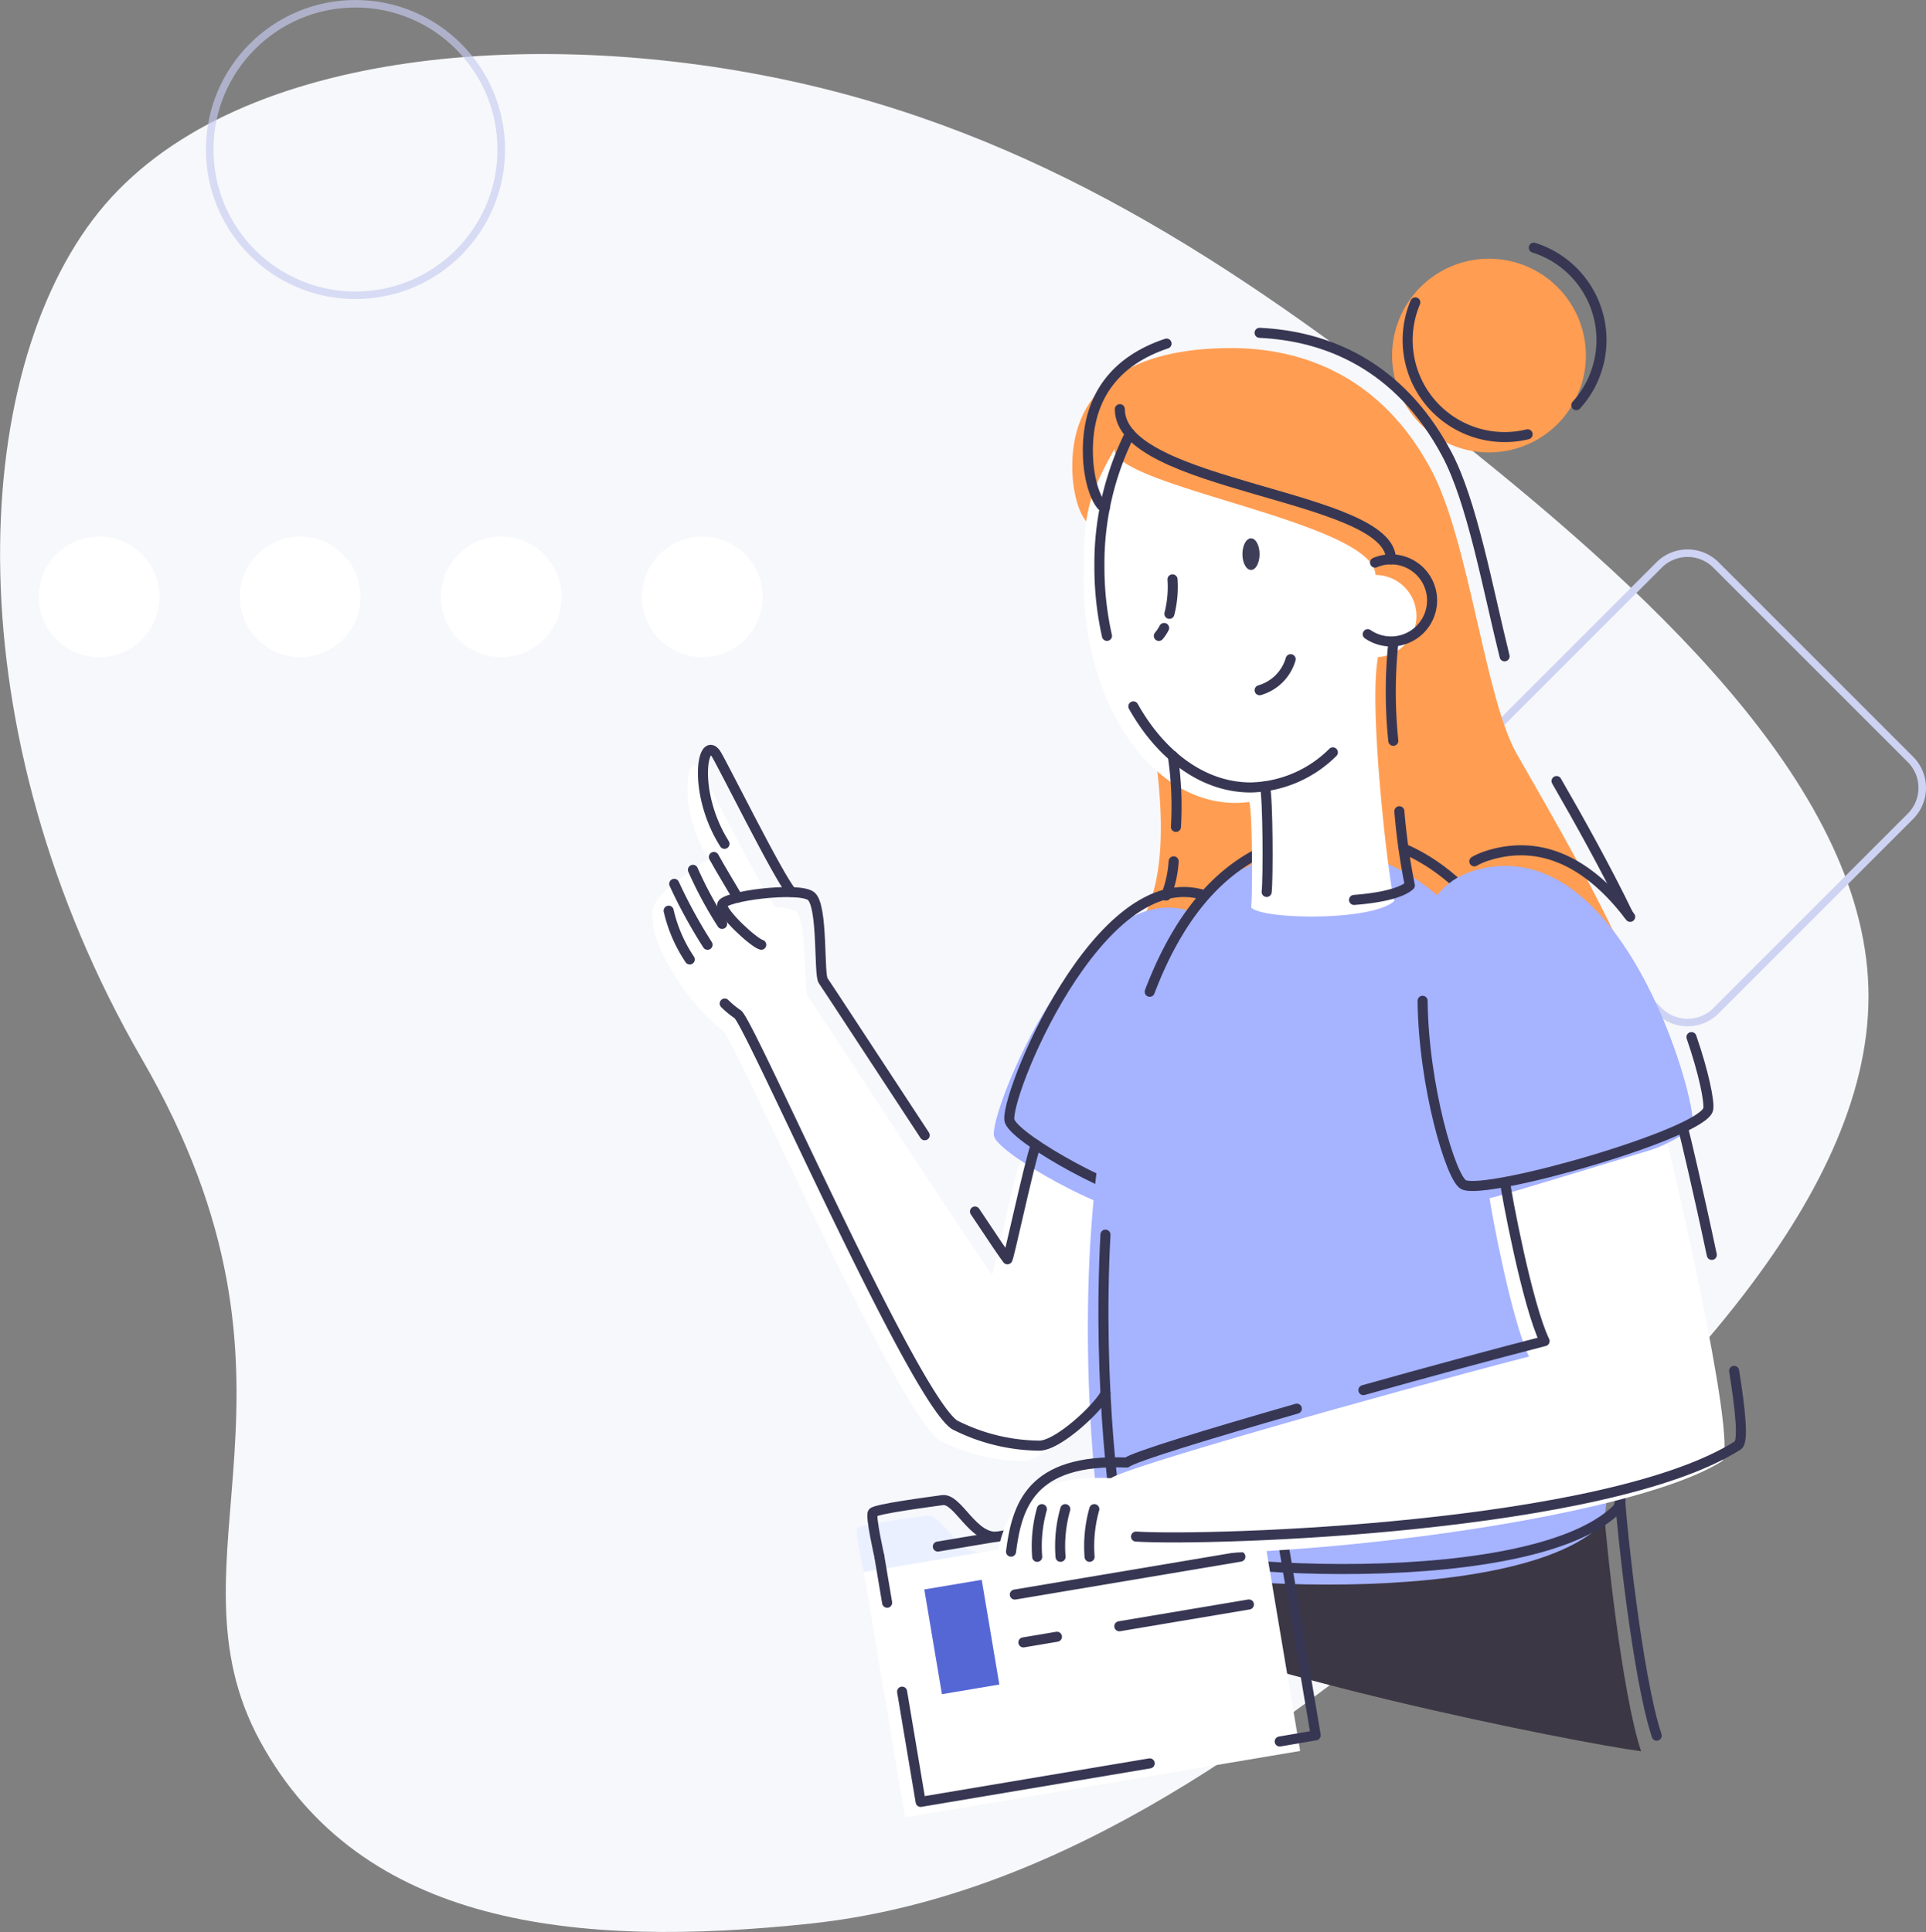<svg xmlns="http://www.w3.org/2000/svg" width="191.576" height="192.188" viewBox="0 0 191.576 192.188">
  <rect x="0" y="0" width="191.576" height="192.188" fill="#808080" stroke="none"/>
  <g id="drawkit-grape-pack-illustration-1_2" data-name="drawkit-grape-pack-illustration-1 2" transform="translate(192.858 0.374)">
    <g id="drawkit-grape-pack-illustration-1">
      <path id="Path" d="M-171.715,100.021c18.837,32.563,1.715,49.472,11.746,67.844s31.392,20.6,54.791,18.107c23.4-2.54,44.256-16.859,64.843-34.463S.6,113.076-.013,92.83-22.186,52.981-42.781,36.78-83.005,7.79-107.887,2.535s-55.1-3.02-68.143,13.181S-190.552,67.458-171.715,100.021Z" transform="translate(-7 5)" fill="#f7f8fb"/>
      <path id="Polygon" d="M-22.172,2.828a4,4,0,0,0-5.657,0L-47.172,22.172a4,4,0,0,0,0,5.657l19.343,19.343a4,4,0,0,0,5.657,0L-2.828,27.828a4,4,0,0,0,0-5.657Z" transform="translate(0 53)" fill="none" stroke="#ced3f3" stroke-miterlimit="10" stroke-width="0.75"/>
      <circle id="Oval" cx="14.5" cy="14.5" r="14.5" opacity="0.651" fill="none" transform="translate(-172)" stroke-linecap="round" stroke-linejoin="round" stroke-miterlimit="10" stroke-width="0.748" stroke="#c6cbf0"/>
      <path id="Path-2" data-name="Path" d="M-3.63.057c.1,2.156,1.688,17.588,3.63,23.415-6.506-.859-41.963-7.875-52.627-14.04C-51.78,3.664-6.746-.543-3.63.057" transform="translate(-29.62 150.364)" fill="#3c3744"/>
      <path id="Path-3" data-name="Path" d="M-19.275,9.638a9.638,9.638,0,0,0,5.949,8.9,9.637,9.637,0,0,0,10.5-2.089A9.637,9.637,0,0,0-.734,5.949,9.638,9.638,0,0,0-9.638,0a9.634,9.634,0,0,0-6.816,2.822,9.634,9.634,0,0,0-2.822,6.816" transform="translate(-35.11 25.362)" fill="#ff9d52"/>
      <path id="Path-4" data-name="Path" d="M-55.186,17.46c-.686-.322-1.684-2.494-1.684-5.711C-56.869,3.75-50.794,0-41.078,0-34.294,0-26.3,2.535-21.2,12.052c3.806,7.073,5.355,22.688,8.531,28.3C-10.662,43.909-6.4,51.1-3.124,57.866c1.23,1.718,7.414,14.82-2.029,19.125s-53.291,2.535-54.457.686,5.389-15.052,7.545-17.726,5.25-6.075,3.487-19.226-.169-20.9-1.68-21.529-3.345-.664-4.928-1.736" transform="translate(-29.331 34.25)" fill="#ff9d52"/>
      <path id="Path-5" data-name="Path" d="M-8.182,4.091A4.091,4.091,0,0,0-4.091,8.182,4.091,4.091,0,0,0,0,4.091,4.091,4.091,0,0,0-4.091,0,4.1,4.1,0,0,0-8.182,4.091" transform="translate(-51.963 56.821)" fill="#fff"/>
      <path id="Path-6" data-name="Path" d="M-3.63,0c.1,2.156,1.688,17.587,3.63,23.415" transform="translate(-28.067 148.872)" fill="none" stroke="#373754" stroke-linecap="round" stroke-linejoin="round" stroke-miterlimit="10" stroke-width="1"/>
      <path id="Path-7" data-name="Path" d="M-38.31,9.352C-41.479,4.335-40.56-1.452-39.2.33c.454.6,6.375,12.593,7.556,13.811h0a3.82,3.82,0,0,1,1.958.4c1.2.975.75,7.807,1.2,8.407s17.569,26.88,18.323,27.7c.075.3,2.25-9.833,2.914-11.625A38.027,38.027,0,0,0,0,43.267C-.146,44.426-.866,58.751,0,63.4c-.728,1.44-5.122,5.805-6.99,5.805a18.867,18.867,0,0,1-8.426-2.078c-4.2-2.88-20.389-40.069-21.574-40.841-2.366-1.553-6.307-6.908-6.859-10.3,0-1.5-1.23-2.479,5.55-6.653" transform="translate(-84.033 75.763)" fill="#fff"/>
      <path id="Path-8" data-name="Path" d="M-1.209.339c-10.564-3.45-20.175,20.535-19.425,22.47s11.415,7.718,13.74,7.41S2.893,1.67-1.209.331" transform="translate(-73.332 89.906)" fill="#a6b3ff"/>
      <path id="Path-9" data-name="Path" d="M-12,6a6,6,0,0,0,6,6A6,6,0,0,0,0,6,6,6,0,0,0-6,0a6,6,0,0,0-6,6" transform="translate(-117 53)" fill="#fff"/>
      <path id="Path_Copy" data-name="Path Copy" d="M-12,6a6,6,0,0,0,6,6A6,6,0,0,0,0,6,6,6,0,0,0-6,0a6,6,0,0,0-6,6" transform="translate(-137 53)" fill="#fff"/>
      <path id="Path_Copy_2" data-name="Path Copy 2" d="M-12,6a6,6,0,0,0,6,6A6,6,0,0,0,0,6,6,6,0,0,0-6,0a6,6,0,0,0-6,6" transform="translate(-157 53)" fill="#fff"/>
      <path id="Path_Copy_3" data-name="Path Copy 3" d="M-12,6a6,6,0,0,0,6,6A6,6,0,0,0,0,6,6,6,0,0,0-6,0a6,6,0,0,0-6,6" transform="translate(-177 53)" fill="#fff"/>
      <path id="Path-10" data-name="Path" d="M-1.218.339c-10.564-3.45-20.175,20.539-19.425,22.47S-9.228,30.526-6.9,30.226,2.907,1.678-1.218.339Z" transform="translate(-71.782 88.357)" fill="none" stroke="#373754" stroke-linecap="round" stroke-linejoin="round" stroke-miterlimit="10" stroke-width="1"/>
      <path id="Path-11" data-name="Path" d="M-28.89.005c-29.9.7-22.346,67.477-20.974,69.862,1.849,3.21,40.125,6.124,49.252-2.831C1.5,64.966-.506-.659-28.89.005" transform="translate(-32.935 84.244)" fill="#a6b3ff"/>
      <path id="Path-12" data-name="Path" d="M0,.265A17.156,17.156,0,0,0-3.465.006C-12.653.22-18.3,6.674-21.686,15.584" transform="translate(-56.811 82.698)" fill="none" stroke="#373754" stroke-linecap="round" stroke-linejoin="round" stroke-miterlimit="10" stroke-width="1"/>
      <path id="Path-13" data-name="Path" d="M-51.513,38.4c-.81,15.139,1.039,29.055,1.65,30.12,1.849,3.21,40.125,6.124,49.253-2.831C1.309,63.814-.176,9.311-21.839,0" transform="translate(-31.387 84.043)" fill="none" stroke="#373754" stroke-linecap="round" stroke-linejoin="round" stroke-miterlimit="10" stroke-width="1"/>
      <path id="Path-14" data-name="Path" d="M-27.836.011C-27.9,3.724-2.017,7.238-1.875,12.51s.229,8.317.229,8.317C-2.572,25.744-.566,43.125,0,44.94c-2.171,2.021-13.061,1.875-14.25.653.154-1.222.131-9.548-.18-10.5h0a10.529,10.529,0,0,1-1.38.094c-8.329,0-15.082-9.829-15.082-21.956,0-6.337.1-8.014,3.049-13.23" transform="translate(-54.164 44.311)" fill="#fff"/>
      <path id="Path-15" data-name="Path" d="M-21.922.517c-11.576,3.6-4.646,31.639-2.434,32.745S-.461,28.173-.018,25.739-7.173-4.069-21.922.517" transform="translate(-24.472 85.761)" fill="#a6b3ff"/>
      <path id="Path-16" data-name="Path" d="M-28.432,0c.094,8.524,2.831,17.67,4.076,18.292C-22.144,19.4-.461,13.2-.019,10.77c.131-.716-.431-3.581-1.669-7.159" transform="translate(-22.923 99.181)" fill="none" stroke="#373754" stroke-linecap="round" stroke-linejoin="round" stroke-miterlimit="10" stroke-width="1"/>
      <path id="Path-17" data-name="Path" d="M0,6.618c-3.547-4.7-8.28-7.924-14.137-6.1A7.05,7.05,0,0,0-15.5,1.1" transform="translate(-30.708 84.212)" fill="none" stroke="#373754" stroke-linecap="round" stroke-linejoin="round" stroke-miterlimit="10" stroke-width="1"/>
      <path id="Path-18" data-name="Path" d="M0,24.189C-4.759,16.944-9.859,9.14-10.1,8.814c-.45-.6,0-7.433-1.2-8.408s-8.85,0-8.85.87,3.124,3.75,3.889,3.964" transform="translate(-100.878 88.368)" fill="none" stroke="#373754" stroke-linecap="round" stroke-linejoin="round" stroke-miterlimit="10" stroke-width="1"/>
      <path id="Path-19" data-name="Path" d="M0,0C-.664,1.8-2.756,11.693-2.831,11.392c-.191-.214-1.447-2.078-3.221-4.747" transform="translate(-89.826 113.499)" fill="none" stroke="#373754" stroke-linecap="round" stroke-linejoin="round" stroke-miterlimit="10" stroke-width="1"/>
      <path id="Path-20" data-name="Path" d="M-6.668,9.352C-9.836,4.335-8.917-1.452-7.556.33-7.1.926-1.181,12.922,0,14.141" transform="translate(-114.126 74.214)" fill="none" stroke="#373754" stroke-linecap="round" stroke-linejoin="round" stroke-miterlimit="10" stroke-width="1"/>
      <path id="Path-21" data-name="Path" d="M-2.366,0C-1.942.8,0,4.039,0,4.039" transform="translate(-119.485 84.875)" fill="none" stroke="#373754" stroke-linecap="round" stroke-linejoin="round" stroke-miterlimit="10" stroke-width="1"/>
      <path id="Path-22" data-name="Path" d="M-2.9,0A39.03,39.03,0,0,0,0,5.378" transform="translate(-121.03 86.154)" fill="none" stroke="#373754" stroke-linecap="round" stroke-linejoin="round" stroke-miterlimit="10" stroke-width="1"/>
      <path id="Path-23" data-name="Path" d="M-3.315,0A50.34,50.34,0,0,0,0,6.06" transform="translate(-122.478 87.549)" fill="none" stroke="#373754" stroke-linecap="round" stroke-linejoin="round" stroke-miterlimit="10" stroke-width="1"/>
      <path id="Path-24" data-name="Path" d="M-37.871,0a9.131,9.131,0,0,0,1.286,1.061c1.185.776,17.377,37.961,21.574,40.845A18.927,18.927,0,0,0-6.585,43.98C-4.71,43.98-.724,40.23,0,38.8" transform="translate(-82.9 99.455)" fill="none" stroke="#373754" stroke-linecap="round" stroke-linejoin="round" stroke-miterlimit="10" stroke-width="1"/>
      <path id="Path-25" data-name="Path" d="M-2.1,0A14.456,14.456,0,0,0,0,4.849" transform="translate(-124.247 90.219)" fill="none" stroke="#373754" stroke-linecap="round" stroke-linejoin="round" stroke-miterlimit="10" stroke-width="1"/>
      <path id="Path-26" data-name="Path" d="M-19.845,0c2.767,4.924,6.971,8.066,11.681,8.066A11.926,11.926,0,0,0,0,4.575" transform="translate(-60.28 69.894)" fill="none" stroke="#373754" stroke-linecap="round" stroke-linejoin="round" stroke-miterlimit="10" stroke-width="1"/>
      <path id="Path-27" data-name="Path" d="M0,0A28.875,28.875,0,0,0-3.041,13.226a31.125,31.125,0,0,0,.75,6.881" transform="translate(-80.459 42.774)" fill="none" stroke="#373754" stroke-linecap="round" stroke-linejoin="round" stroke-miterlimit="10" stroke-width="1"/>
      <path id="Path-28" data-name="Path" d="M-6.4,7.447a4.084,4.084,0,0,0,5.184-.455A4.084,4.084,0,0,0-.688,1.816,4.084,4.084,0,0,0-5.673.322" transform="translate(-50.411 55.269)" fill="none" stroke="#373754" stroke-linecap="round" stroke-linejoin="round" stroke-miterlimit="10" stroke-width="1"/>
      <path id="Path-29" data-name="Path" d="M-1.706,1.575c0,.866.375,1.571.855,1.571S0,2.441,0,1.575-.375,0-.851,0s-.855.7-.855,1.575" transform="translate(-67.57 53.176)" fill="#3e3e58"/>
      <path id="Path-30" data-name="Path" d="M0,0A4,4,0,0,1-.525.788" transform="translate(-77.065 62.097)" fill="none" stroke="#373754" stroke-linecap="round" stroke-linejoin="round" stroke-miterlimit="10" stroke-width="1"/>
      <path id="Path-31" data-name="Path" d="M-.045,0A10.777,10.777,0,0,1-.356,3.428" transform="translate(-76.184 57.26)" fill="none" stroke="#373754" stroke-linecap="round" stroke-linejoin="round" stroke-miterlimit="10" stroke-width="1"/>
      <path id="Path-32" data-name="Path" d="M0,0A4.515,4.515,0,0,1-3.086,3.086" transform="translate(-64.48 65.202)" fill="none" stroke="#373754" stroke-linecap="round" stroke-linejoin="round" stroke-miterlimit="10" stroke-width="1"/>
      <path id="Path-33" data-name="Path" d="M-.144,10.5C.01,9.278-.013.952-.324,0" transform="translate(-66.721 77.855)" fill="none" stroke="#373754" stroke-linecap="round" stroke-linejoin="round" stroke-miterlimit="10" stroke-width="1"/>
      <path id="Path-34" data-name="Path" d="M-1.043,0A63.943,63.943,0,0,0,0,7.376c-.863.8-3.094,1.26-5.55,1.447" transform="translate(-52.623 80.326)" fill="none" stroke="#373754" stroke-linecap="round" stroke-linejoin="round" stroke-miterlimit="10" stroke-width="1"/>
      <path id="Path-35" data-name="Path" d="M-.064,0a47.141,47.141,0,0,0,0,9.724" transform="translate(-54.204 63.594)" fill="none" stroke="#373754" stroke-linecap="round" stroke-linejoin="round" stroke-miterlimit="10" stroke-width="1"/>
      <path id="Path-36" data-name="Path" d="M-2.506,15.667A9.634,9.634,0,0,0-.333,6.677,9.634,9.634,0,0,0-6.732,0" transform="translate(-33.56 24.264)" fill="none" stroke="#373754" stroke-linecap="round" stroke-linejoin="round" stroke-miterlimit="10" stroke-width="1"/>
      <path id="Path-37" data-name="Path" d="M-11.171,0A9.645,9.645,0,0,0-9.632,10.007,9.645,9.645,0,0,0,0,13.125" transform="translate(-40.908 29.705)" fill="none" stroke="#373754" stroke-linecap="round" stroke-linejoin="round" stroke-miterlimit="10" stroke-width="1"/>
      <path id="Path-38" data-name="Path" d="M0,0C-4.95,1.65-7.83,5.149-7.83,10.646c0,3.218,1,5.389,1.688,5.711" transform="translate(-76.821 33.804)" fill="none" stroke="#373754" stroke-linecap="round" stroke-linejoin="round" stroke-miterlimit="10" stroke-width="1"/>
      <path id="Path-39" data-name="Path" d="M0,32.182C-1.7,25.346-3.229,16.751-5.779,12-10.56,3.079-17.884.3-24.371,0" transform="translate(-43.199 32.735)" fill="none" stroke="#373754" stroke-linecap="round" stroke-linejoin="round" stroke-miterlimit="10" stroke-width="1"/>
      <path id="Path-40" data-name="Path" d="M0,13.245C-2.25,8.591-4.972,3.731-7.125,0" transform="translate(-30.906 77.323)" fill="none" stroke="#373754" stroke-linecap="round" stroke-linejoin="round" stroke-miterlimit="10" stroke-width="1"/>
      <path id="Path-41" data-name="Path" d="M0,0A11.2,11.2,0,0,1-.75,3.4" transform="translate(-76.116 85.31)" fill="none" stroke="#373754" stroke-linecap="round" stroke-linejoin="round" stroke-miterlimit="10" stroke-width="1"/>
      <path id="Path-42" data-name="Path" d="M-.359,0A34.244,34.244,0,0,1-.048,7.061" transform="translate(-75.84 74.821)" fill="none" stroke="#373754" stroke-linecap="round" stroke-linejoin="round" stroke-miterlimit="10" stroke-width="1"/>
      <path id="Path-43" data-name="Path" d="M-26.97,0C-26.97,7.774,0,8.475,0,14.944" transform="translate(-54.498 40.329)" fill="none" stroke="#373754" stroke-linecap="round" stroke-linejoin="round" stroke-miterlimit="10" stroke-width="1"/>
      <path id="Path-44" data-name="Path" d="M0,3.624C-2.6,4.059-4.08-.22-5.662.009c-1.155.165-6.679.874-6.923,1.256s.66,4.365.66,4.365" transform="translate(-95.009 150.394)" fill="#eaf0ff"/>
      <rect id="Rectangle" width="24.743" height="39.847" transform="translate(-67.638 149.405) rotate(80.45)" fill="#fff"/>
      <path id="Path-45" data-name="Path" d="M-24.63,0l1.845,10.965L0,7.133" transform="translate(-78.497 167.908)" fill="none" stroke="#373754" stroke-linecap="round" stroke-linejoin="round" stroke-miterlimit="10" stroke-width="1"/>
      <path id="Path-46" data-name="Path" d="M-.772,0,0,4.586" transform="translate(-104.616 154.475)" fill="none" stroke="#373754" stroke-linecap="round" stroke-linejoin="round" stroke-miterlimit="10" stroke-width="1"/>
      <path id="Path-47" data-name="Path" d="M-3.581,25.016,0,24.4-4.125,0-37.586,5.625" transform="translate(-61.986 147.849)" fill="none" stroke="#373754" stroke-linecap="round" stroke-linejoin="round" stroke-miterlimit="10" stroke-width="1"/>
      <path id="Path-48" data-name="Path" d="M0,3.624C-2.6,4.059-4.084-.22-5.662.009c-1.155.165-6.679.874-6.923,1.256s.66,4.365.66,4.365" transform="translate(-93.46 148.845)" fill="none" stroke="#373754" stroke-linecap="round" stroke-linejoin="round" stroke-miterlimit="10" stroke-width="1"/>
      <rect id="Rectangle-2" data-name="Rectangle" width="10.564" height="5.79" transform="translate(-95.209 156.78) rotate(80.45)" fill="#5567d5"/>
      <path id="Path-49" data-name="Path" d="M0,0-22.436,3.773" transform="translate(-69.479 154.475)" fill="none" stroke="#373754" stroke-linecap="round" stroke-linejoin="round" stroke-miterlimit="10" stroke-width="1"/>
      <path id="Path-50" data-name="Path" d="M0,0-3.338.563" transform="translate(-87.726 162.444)" fill="none" stroke="#373754" stroke-linecap="round" stroke-linejoin="round" stroke-miterlimit="10" stroke-width="1"/>
      <path id="Path-51" data-name="Path" d="M0,0-12.889,2.168" transform="translate(-68.631 159.234)" fill="none" stroke="#373754" stroke-linecap="round" stroke-linejoin="round" stroke-miterlimit="10" stroke-width="1"/>
      <path id="Path-52" data-name="Path" d="M-72.526,42.026c.585-4.5,1.939-9.278,11.5-8.865C-59.727,32.123-34.6,25-19.452,21.067c-1.762-3.641-3.817-14.737-3.922-15.75C-22.249,5.108-5.648,0-5.648,0S1.293,29.025-.214,31.451C-9.5,37.369-44.348,41.632-60.079,40.526c-1.1.866-.952,1.41-2.516,1.631s-9.93-.131-9.93-.131" transform="translate(-21.317 113.503)" fill="#fff"/>
      <path id="Path-53" data-name="Path" d="M0,0C-8.955,2.565-16.241,4.8-16.92,5.359c-9.574-.412-10.924,4.346-11.509,8.865" transform="translate(-63.865 139.756)" fill="none" stroke="#373754" stroke-linecap="round" stroke-linejoin="round" stroke-miterlimit="10" stroke-width="1"/>
      <path id="Path-54" data-name="Path" d="M-3.922,0C-3.814,1-1.759,12.094,0,15.75c-5.273,1.361-11.756,3.112-18.022,4.875" transform="translate(-39.22 117.286)" fill="none" stroke="#373754" stroke-linecap="round" stroke-linejoin="round" stroke-miterlimit="10" stroke-width="1"/>
      <path id="Path-55" data-name="Path" d="M0,0A13.613,13.613,0,0,0-.469,4.744" transform="translate(-84.01 149.75)" fill="none" stroke="#373754" stroke-linecap="round" stroke-linejoin="round" stroke-miterlimit="10" stroke-width="1"/>
      <path id="Path-56" data-name="Path" d="M0,0A13.436,13.436,0,0,0-.469,4.744" transform="translate(-86.897 149.75)" fill="none" stroke="#373754" stroke-linecap="round" stroke-linejoin="round" stroke-miterlimit="10" stroke-width="1"/>
      <path id="Path-57" data-name="Path" d="M0,0A13.53,13.53,0,0,0-.465,4.744" transform="translate(-89.226 149.75)" fill="none" stroke="#373754" stroke-linecap="round" stroke-linejoin="round" stroke-miterlimit="10" stroke-width="1"/>
      <path id="Path-58" data-name="Path" d="M-.675,0C-.019,4.043.259,7.065-.3,7.41c-12.986,8.25-52.234,9.54-59.865,9.075" transform="translate(-19.694 135.995)" fill="none" stroke="#373754" stroke-linecap="round" stroke-linejoin="round" stroke-miterlimit="10" stroke-width="1"/>
      <path id="Path-59" data-name="Path" d="M-2.828,0C-2.685.5-1.346,6.128,0,12.491" transform="translate(-22.589 111.969)" fill="none" stroke="#373754" stroke-linecap="round" stroke-linejoin="round" stroke-miterlimit="10" stroke-width="1"/>
    </g>
  </g>
</svg>
